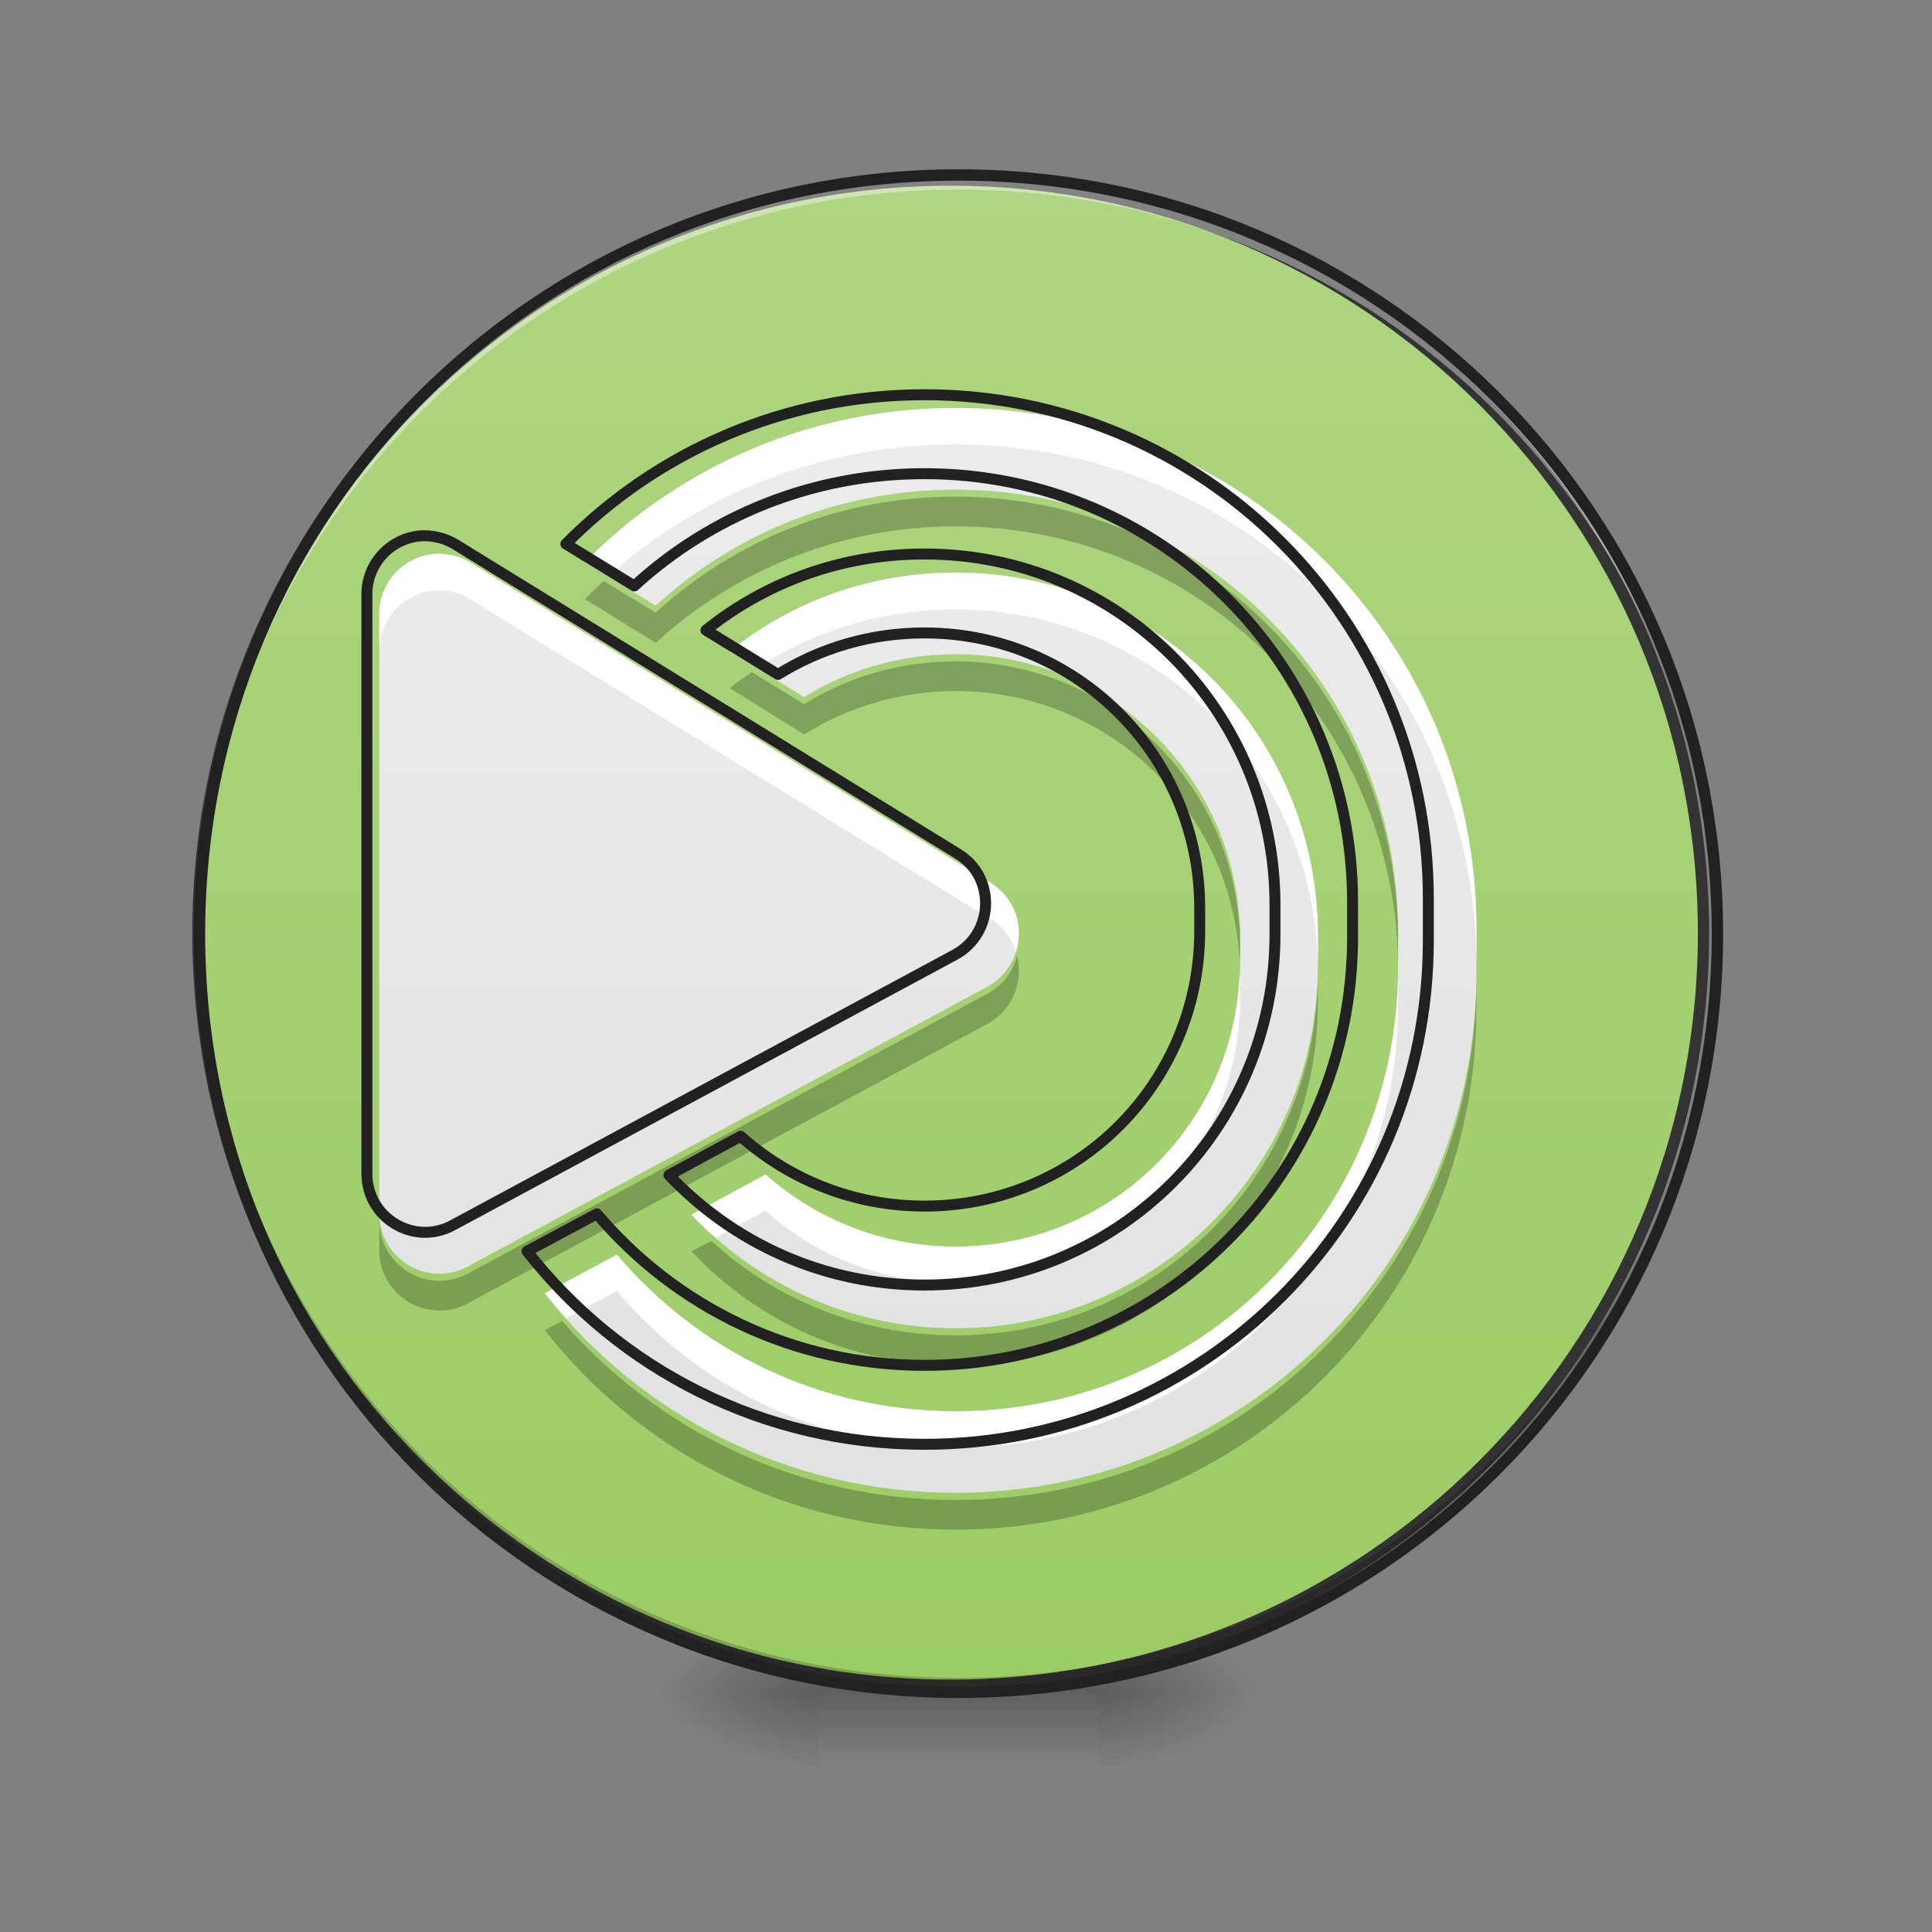 <?xml version="1.0" encoding="UTF-8"?>
<svg xmlns="http://www.w3.org/2000/svg" xmlns:xlink="http://www.w3.org/1999/xlink" width="16px" height="16px" viewBox="0 0 16 16" version="1.1">
<rect x="0" y="0" width="16" height="16" fill="#808080" stroke="none"/>
<defs>
<radialGradient id="radial0" gradientUnits="userSpaceOnUse" cx="450.909" cy="189.579" fx="450.909" fy="189.579" r="21.167" gradientTransform="matrix(0,-0.039,-0.07,-0,22.262,31.798)">
<stop offset="0" style="stop-color:rgb(0%,0%,0%);stop-opacity:0.314;"/>
<stop offset="0.222" style="stop-color:rgb(0%,0%,0%);stop-opacity:0.275;"/>
<stop offset="1" style="stop-color:rgb(0%,0%,0%);stop-opacity:0;"/>
</radialGradient>
<radialGradient id="radial1" gradientUnits="userSpaceOnUse" cx="450.909" cy="189.579" fx="450.909" fy="189.579" r="21.167" gradientTransform="matrix(-0,0.039,0.07,0,-6.385,-3.764)">
<stop offset="0" style="stop-color:rgb(0%,0%,0%);stop-opacity:0.314;"/>
<stop offset="0.222" style="stop-color:rgb(0%,0%,0%);stop-opacity:0.275;"/>
<stop offset="1" style="stop-color:rgb(0%,0%,0%);stop-opacity:0;"/>
</radialGradient>
<radialGradient id="radial2" gradientUnits="userSpaceOnUse" cx="450.909" cy="189.579" fx="450.909" fy="189.579" r="21.167" gradientTransform="matrix(-0,-0.039,0.07,-0,-6.385,31.798)">
<stop offset="0" style="stop-color:rgb(0%,0%,0%);stop-opacity:0.314;"/>
<stop offset="0.222" style="stop-color:rgb(0%,0%,0%);stop-opacity:0.275;"/>
<stop offset="1" style="stop-color:rgb(0%,0%,0%);stop-opacity:0;"/>
</radialGradient>
<radialGradient id="radial3" gradientUnits="userSpaceOnUse" cx="450.909" cy="189.579" fx="450.909" fy="189.579" r="21.167" gradientTransform="matrix(0,0.039,-0.07,0,22.262,-3.764)">
<stop offset="0" style="stop-color:rgb(0%,0%,0%);stop-opacity:0.314;"/>
<stop offset="0.222" style="stop-color:rgb(0%,0%,0%);stop-opacity:0.275;"/>
<stop offset="1" style="stop-color:rgb(0%,0%,0%);stop-opacity:0;"/>
</radialGradient>
<linearGradient id="linear0" gradientUnits="userSpaceOnUse" x1="255.323" y1="233.5" x2="255.323" y2="254.667" gradientTransform="matrix(0.007,0,0,0.031,6.233,6.719)">
<stop offset="0" style="stop-color:rgb(0%,0%,0%);stop-opacity:0.275;"/>
<stop offset="1" style="stop-color:rgb(0%,0%,0%);stop-opacity:0;"/>
</linearGradient>
<linearGradient id="linear1" gradientUnits="userSpaceOnUse" x1="254" y1="-168.667" x2="254" y2="233.5" >
<stop offset="0" style="stop-color:rgb(68.235%,83.529%,50.588%);stop-opacity:1;"/>
<stop offset="1" style="stop-color:rgb(61.176%,80%,39.608%);stop-opacity:1;"/>
</linearGradient>
<linearGradient id="linear2" gradientUnits="userSpaceOnUse" x1="264.583" y1="-168.667" x2="264.583" y2="233.5" gradientTransform="matrix(0.031,0,0,0.031,0,6.719)">
<stop offset="0" style="stop-color:rgb(93.333%,93.333%,93.333%);stop-opacity:1;"/>
<stop offset="1" style="stop-color:rgb(87.843%,87.843%,87.843%);stop-opacity:1;"/>
</linearGradient>
</defs>
<g id="surface1">
<path style=" stroke:none;fill-rule:nonzero;fill:url(#radial0);" d="M 9.098 14.016 L 10.418 14.016 L 10.418 13.355 L 9.098 13.355 Z M 9.098 14.016 "/>
<path style=" stroke:none;fill-rule:nonzero;fill:url(#radial1);" d="M 6.781 14.016 L 5.457 14.016 L 5.457 14.68 L 6.781 14.68 Z M 6.781 14.016 "/>
<path style=" stroke:none;fill-rule:nonzero;fill:url(#radial2);" d="M 6.781 14.016 L 5.457 14.016 L 5.457 13.355 L 6.781 13.355 Z M 6.781 14.016 "/>
<path style=" stroke:none;fill-rule:nonzero;fill:url(#radial3);" d="M 9.098 14.016 L 10.418 14.016 L 10.418 14.68 L 9.098 14.68 Z M 9.098 14.016 "/>
<path style=" stroke:none;fill-rule:nonzero;fill:url(#linear0);" d="M 6.781 13.852 L 9.098 13.852 L 9.098 14.68 L 6.781 14.68 Z M 6.781 13.852 "/>
<path style="fill-rule:nonzero;fill:url(#linear1);stroke-width:3;stroke-linecap:round;stroke-linejoin:miter;stroke:rgb(20%,20%,20%);stroke-opacity:1;stroke-miterlimit:4;" d="M 253.976 -168.629 C 365.09 -168.629 455.082 -78.638 455.082 32.476 C 455.082 143.466 365.09 233.457 253.976 233.457 C 142.986 233.457 52.87 143.466 52.87 32.476 C 52.87 -78.638 142.986 -168.629 253.976 -168.629 Z M 253.976 -168.629 " transform="matrix(0.031,0,0,0.031,0,6.719)"/>
<path style=" stroke:none;fill-rule:nonzero;fill:rgb(0%,0%,0%);fill-opacity:0.196;" d="M 7.938 14.016 C 4.457 14.016 1.652 11.215 1.652 7.734 C 1.652 7.711 1.652 7.691 1.652 7.672 C 1.688 11.125 4.477 13.895 7.938 13.895 C 11.398 13.895 14.191 11.125 14.223 7.672 C 14.223 7.691 14.223 7.711 14.223 7.734 C 14.223 11.215 11.418 14.016 7.938 14.016 Z M 7.938 14.016 "/>
<path style=" stroke:none;fill-rule:nonzero;fill:rgb(100%,100%,100%);fill-opacity:0.392;" d="M 7.938 1.449 C 4.457 1.449 1.652 4.25 1.652 7.734 C 1.652 7.754 1.652 7.773 1.652 7.793 C 1.688 4.34 4.477 1.57 7.938 1.57 C 11.398 1.57 14.191 4.34 14.223 7.793 C 14.223 7.773 14.223 7.754 14.223 7.734 C 14.223 4.25 11.418 1.449 7.938 1.449 Z M 7.938 1.449 "/>
<path style=" stroke:none;fill-rule:nonzero;fill:rgb(12.941%,12.941%,12.941%);fill-opacity:1;" d="M 7.938 1.402 C 4.43 1.402 1.605 4.227 1.605 7.734 C 1.605 11.238 4.43 14.062 7.938 14.062 C 11.445 14.062 14.27 11.238 14.27 7.734 C 14.27 4.227 11.445 1.402 7.938 1.402 Z M 7.938 1.496 C 11.395 1.496 14.176 4.277 14.176 7.734 C 14.176 11.188 11.395 13.969 7.938 13.969 C 4.48 13.969 1.699 11.188 1.699 7.734 C 1.699 4.277 4.48 1.496 7.938 1.496 Z M 7.938 1.496 "/>
<path style=" stroke:none;fill-rule:nonzero;fill:url(#linear2);" d="M 7.914 3.379 C 6.711 3.379 5.625 3.867 4.844 4.656 L 5.43 5.016 C 6.082 4.418 6.953 4.055 7.914 4.055 C 9.941 4.055 11.578 5.688 11.578 7.719 L 11.578 8.023 C 11.578 10.055 9.941 11.688 7.914 11.688 C 6.785 11.688 5.781 11.184 5.109 10.391 L 4.512 10.711 C 5.301 11.719 6.527 12.363 7.914 12.363 C 10.301 12.363 12.227 10.441 12.227 8.051 L 12.227 7.691 C 12.227 5.301 10.301 3.379 7.914 3.379 Z M 3.633 4.586 C 3.625 4.586 3.621 4.586 3.613 4.586 C 3.348 4.602 3.141 4.82 3.141 5.086 L 3.141 10.047 C 3.141 10.426 3.543 10.668 3.875 10.488 L 8.176 8.172 C 8.512 7.988 8.527 7.508 8.199 7.309 L 3.898 4.66 C 3.82 4.613 3.727 4.586 3.633 4.586 Z M 7.914 4.742 C 7.203 4.742 6.555 4.984 6.043 5.395 L 6.66 5.773 C 7.023 5.547 7.453 5.418 7.914 5.418 C 9.219 5.418 10.27 6.469 10.27 7.773 L 10.27 7.969 C 10.27 9.273 9.219 10.324 7.914 10.324 C 7.309 10.324 6.758 10.098 6.34 9.727 L 5.727 10.059 C 6.273 10.637 7.047 11 7.914 11 C 9.574 11 10.914 9.66 10.914 7.996 L 10.914 7.746 C 10.914 6.082 9.574 4.742 7.914 4.742 Z M 7.914 4.742 "/>
<path style=" stroke:none;fill-rule:nonzero;fill:rgb(100%,100%,100%);fill-opacity:1;" d="M 7.914 3.379 C 6.711 3.379 5.625 3.867 4.844 4.656 L 5.035 4.773 C 5.797 4.094 6.805 3.68 7.914 3.68 C 10.301 3.68 12.223 5.602 12.227 7.992 L 12.227 7.691 C 12.227 5.301 10.301 3.379 7.914 3.379 Z M 3.633 4.586 C 3.625 4.586 3.621 4.586 3.613 4.586 C 3.348 4.602 3.141 4.82 3.141 5.086 L 3.141 5.387 C 3.141 5.121 3.348 4.902 3.613 4.891 C 3.621 4.891 3.625 4.891 3.633 4.891 C 3.727 4.887 3.82 4.914 3.898 4.965 L 8.199 7.609 C 8.309 7.676 8.379 7.773 8.414 7.883 C 8.48 7.676 8.41 7.438 8.199 7.309 L 3.898 4.66 C 3.82 4.613 3.727 4.586 3.633 4.586 Z M 7.914 4.742 C 7.203 4.742 6.555 4.984 6.043 5.395 L 6.27 5.531 C 6.738 5.223 7.305 5.047 7.914 5.047 C 9.566 5.047 10.898 6.367 10.914 8.016 C 10.914 8.008 10.914 8.004 10.914 7.996 L 10.914 7.746 C 10.914 6.082 9.574 4.742 7.914 4.742 Z M 10.266 8.062 C 10.219 9.324 9.188 10.324 7.914 10.324 C 7.309 10.324 6.758 10.098 6.34 9.727 L 5.727 10.059 C 5.789 10.125 5.855 10.191 5.926 10.25 L 6.34 10.027 C 6.758 10.402 7.309 10.625 7.914 10.625 C 9.188 10.625 10.219 9.625 10.266 8.367 C 10.266 8.379 10.266 8.395 10.266 8.406 C 10.27 8.391 10.27 8.371 10.27 8.355 L 10.27 8.156 C 10.27 8.125 10.266 8.094 10.266 8.062 Z M 11.578 8.062 C 11.555 10.074 9.93 11.688 7.914 11.688 C 6.785 11.688 5.781 11.184 5.109 10.391 L 4.512 10.711 C 4.57 10.781 4.629 10.852 4.688 10.918 L 5.109 10.691 C 5.781 11.488 6.785 11.988 7.914 11.988 C 9.93 11.988 11.555 10.375 11.578 8.367 C 11.578 8.379 11.578 8.391 11.578 8.406 L 11.578 8.102 C 11.578 8.09 11.578 8.078 11.578 8.062 Z M 11.578 8.062 "/>
<path style=" stroke:none;fill-rule:nonzero;fill:rgb(0%,0%,0%);fill-opacity:0.235;" d="M 7.914 4.113 C 6.953 4.113 6.082 4.477 5.43 5.074 L 5 4.812 C 4.949 4.859 4.895 4.91 4.844 4.961 L 5.43 5.324 C 6.082 4.727 6.953 4.359 7.914 4.359 C 9.926 4.359 11.547 5.965 11.578 7.973 C 11.578 7.953 11.578 7.934 11.578 7.918 L 11.578 7.668 C 11.578 7.688 11.578 7.703 11.578 7.723 C 11.547 5.719 9.926 4.113 7.914 4.113 Z M 7.914 5.477 C 7.453 5.477 7.023 5.605 6.66 5.832 L 6.227 5.566 C 6.164 5.609 6.102 5.652 6.043 5.699 L 6.66 6.082 C 7.023 5.855 7.453 5.723 7.914 5.723 C 9.18 5.723 10.211 6.715 10.266 7.973 C 10.266 7.934 10.27 7.898 10.27 7.863 L 10.27 7.664 C 10.27 7.656 10.27 7.648 10.27 7.641 C 10.266 7.668 10.266 7.695 10.266 7.723 C 10.211 6.469 9.18 5.477 7.914 5.477 Z M 8.422 7.914 C 8.391 8.043 8.309 8.16 8.176 8.23 L 3.875 10.547 C 3.543 10.727 3.141 10.484 3.141 10.105 L 3.141 10.355 C 3.141 10.73 3.543 10.973 3.875 10.793 L 8.176 8.48 C 8.391 8.363 8.477 8.125 8.422 7.914 Z M 10.914 8.055 C 10.914 9.719 9.574 11.059 7.914 11.059 C 7.133 11.059 6.422 10.762 5.891 10.277 L 5.727 10.363 C 6.273 10.945 7.047 11.305 7.914 11.305 C 9.574 11.305 10.914 9.965 10.914 8.301 Z M 12.227 8.109 C 12.227 10.5 10.301 12.422 7.914 12.422 C 6.609 12.422 5.445 11.848 4.656 10.941 L 4.512 11.016 C 5.301 12.023 6.527 12.668 7.914 12.668 C 10.301 12.668 12.227 10.746 12.227 8.355 Z M 12.227 8.109 "/>
<path style="fill:none;stroke-width:11.339;stroke-linecap:round;stroke-linejoin:round;stroke:rgb(12.941%,12.941%,12.941%);stroke-opacity:1;stroke-miterlimit:4;" d="M 957.074 408.622 C 811.576 408.622 680.25 467.672 585.771 563.096 L 656.63 606.556 C 735.52 534.28 840.865 490.347 957.074 490.347 C 1202.247 490.347 1400.181 687.808 1400.181 933.454 L 1400.181 970.301 C 1400.181 1215.947 1202.247 1413.408 957.074 1413.408 C 820.552 1413.408 699.146 1352.469 617.894 1256.573 L 545.617 1295.309 C 641.041 1417.188 789.373 1495.133 957.074 1495.133 C 1245.708 1495.133 1478.599 1262.714 1478.599 973.608 L 1478.599 930.147 C 1478.599 641.041 1245.708 408.622 957.074 408.622 Z M 439.328 554.593 C 438.383 554.593 437.911 554.593 436.966 554.593 C 404.843 556.482 379.806 582.936 379.806 615.059 L 379.806 1215.002 C 379.806 1260.825 428.463 1290.113 468.617 1268.383 L 988.725 988.252 C 1029.351 966.05 1031.24 907.945 991.559 883.853 L 471.451 563.568 C 462.003 557.9 450.666 554.593 439.328 554.593 Z M 957.074 573.489 C 871.098 573.489 792.68 602.777 730.796 652.379 L 805.435 698.201 C 849.368 670.802 901.331 655.213 957.074 655.213 C 1114.854 655.213 1241.929 782.288 1241.929 940.068 L 1241.929 963.688 C 1241.929 1121.468 1114.854 1248.542 957.074 1248.542 C 883.853 1248.542 817.245 1221.143 766.698 1176.266 L 692.532 1216.419 C 758.668 1286.334 852.202 1330.267 957.074 1330.267 C 1157.842 1330.267 1319.874 1168.235 1319.874 966.994 L 1319.874 936.761 C 1319.874 735.52 1157.842 573.489 957.074 573.489 Z M 957.074 573.489 " transform="matrix(0.008,0,0,0.008,0,0)"/>
</g>
</svg>
